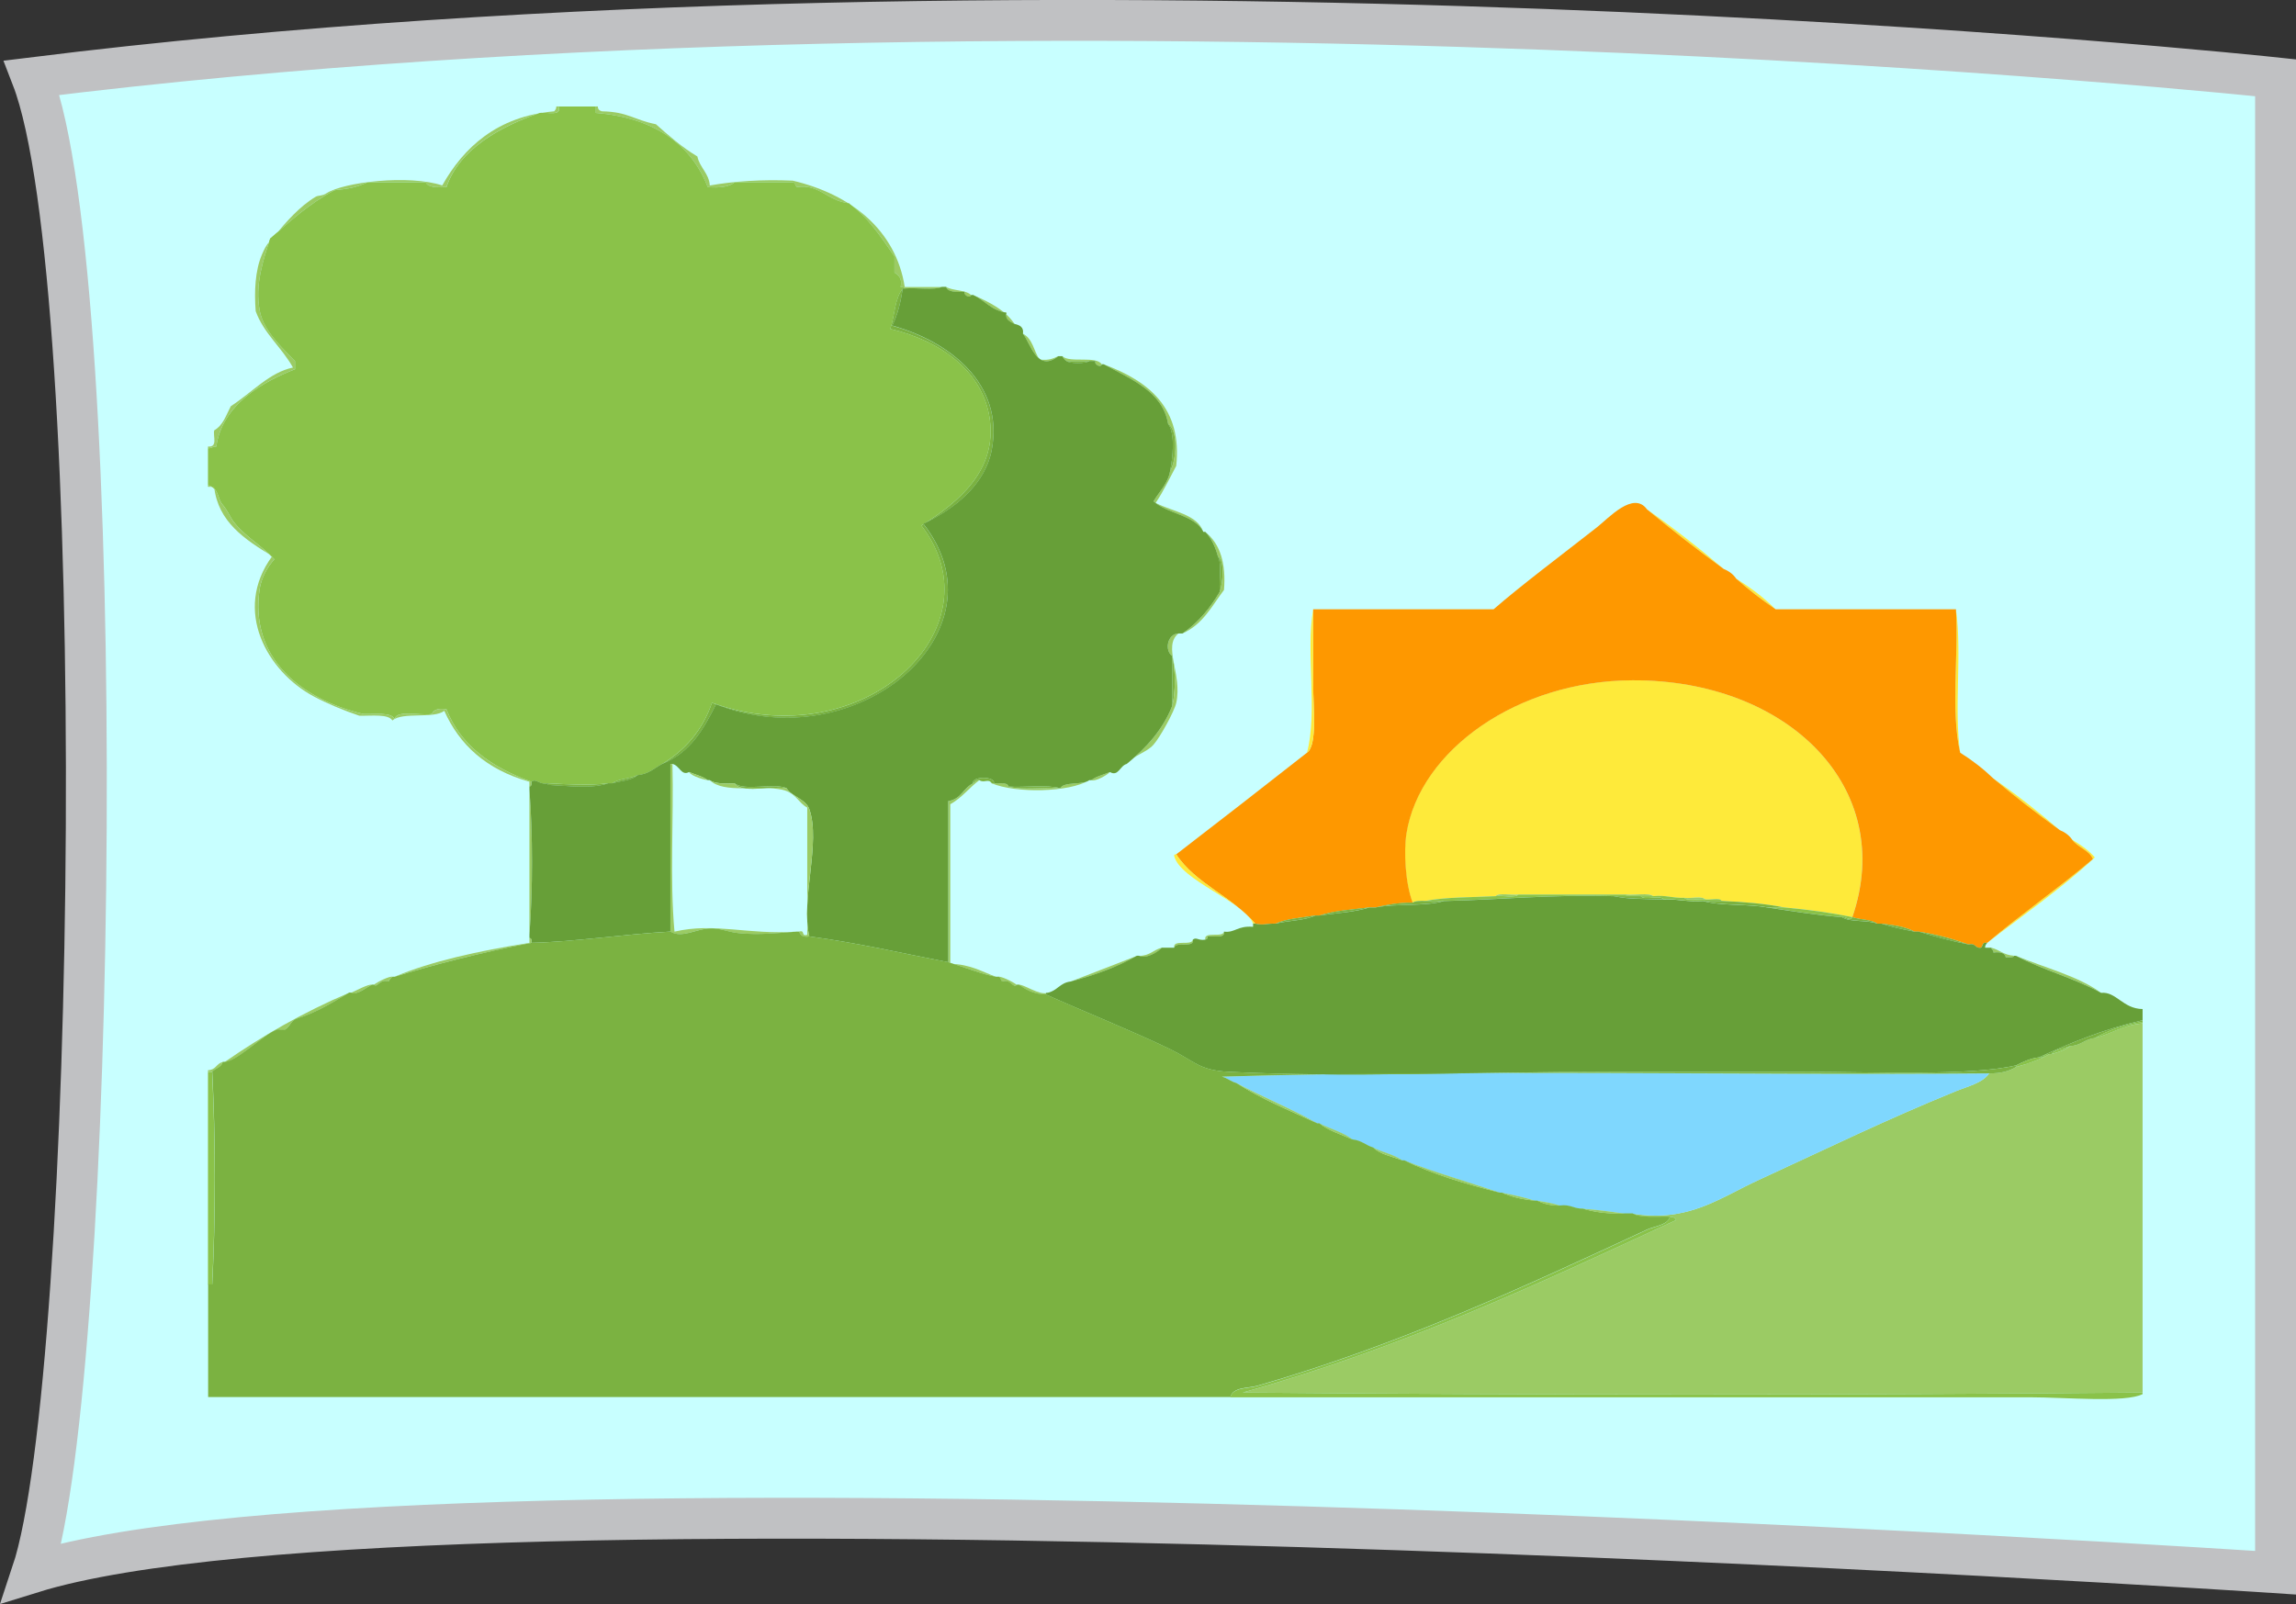 <?xml version="1.0" encoding="utf-8"?>
<!-- Generator: Adobe Illustrator 13.0.1, SVG Export Plug-In . SVG Version: 6.00 Build 14948)  -->
<!DOCTYPE svg PUBLIC "-//W3C//DTD SVG 1.1//EN" "http://www.w3.org/Graphics/SVG/1.1/DTD/svg11.dtd">
<svg version="1.1" id="Слой_1" xmlns="http://www.w3.org/2000/svg" xmlns:xlink="http://www.w3.org/1999/xlink" x="0px" y="0px"
	 width="56.17px" height="39.254px" viewBox="0 0 56.17 39.254" enable-background="new 0 0 56.17 39.254" xml:space="preserve">
<rect x="0" y="0" width="56.17" height="39.254" fill="#333333" stroke="none"/>
<path fill="#C8FFFF" stroke="#C0C1C3" d="M55.67,38.486c0,0-45.226-3-54.888,0c1.61-4.828,1.932-31.595,0-36.583
	c25.443-3.159,54.888,0,54.888,0V38.486z"/>
<g>
	<g>
		<path fill="#7BB241" d="M26.088,8.836c0.187,0,0.372,0,0.559,0C26.575,8.902,26.161,8.902,26.088,8.836z"/>
		<path fill="#7BB241" d="M28.677,16.053c0.084,0.317,0.084,0.908,0,1.223C28.677,16.869,28.677,16.46,28.677,16.053z"/>
		<path fill="#FEEA3A" d="M45.315,22.443c-0.521-0.108-1.08-0.187-1.674-0.238c-0.457-0.091-0.976-0.135-1.523-0.158
			c-0.037-0.087-0.283-0.015-0.406-0.038c-0.068-0.09-0.352-0.014-0.506-0.039c-0.287,0.013-0.453-0.069-0.762-0.04
			c-0.119-0.09-0.457-0.015-0.658-0.039c-0.881,0-1.758,0-2.639,0c-0.17,0.024-0.472-0.051-0.56,0.039
			c-0.586,0.03-1.223,0.021-1.723,0.117c-0.128-0.003-0.246-0.004-0.306,0.041c-0.184-0.463-0.225-1.256-0.153-1.695
			c0.327-2.038,2.723-3.737,5.53-3.747C43.737,16.631,46.405,19.277,45.315,22.443z"/>
		<path fill="#7BB241" d="M13.408,19.169c0.519,0.025,0.966,0.058,1.471,0c-0.385,0.14-1.002,0.062-1.471,0.04
			C13.408,19.195,13.408,19.184,13.408,19.169z"/>
		<path fill="#9BCB64" d="M12.952,19.326c0.084,1.092,0.084,2.459,0,3.55C12.952,21.691,12.952,20.509,12.952,19.326z"/>
		<path fill="#9BCB64" d="M36.589,21.93c0.088-0.09,0.389-0.015,0.559-0.039C37.06,21.98,36.761,21.905,36.589,21.93z"/>
		<path fill="#9BCB64" d="M39.786,21.93c0-0.014,0-0.025,0-0.039c0.201,0.024,0.539-0.051,0.658,0.039c-0.101,0-0.203,0-0.303,0
			C40.022,21.93,39.905,21.93,39.786,21.93z"/>
		<path fill="#9BCB64" d="M41.712,22.009c-0.154-0.024-0.436,0.05-0.506-0.039C41.36,21.995,41.644,21.919,41.712,22.009z"/>
		<path fill="#9BCB64" d="M51.249,25.4c0.412-0.103,0.682-0.313,1.168-0.356c0,3.013,0,6.022,0,9.033
			c-7.221,0.065-14.797,0.065-22.016,0c3.928-1.101,7.254-2.671,10.602-4.22c-0.021-0.051-0.066-0.082-0.152-0.08
			c-0.326-0.01-0.727,0.037-0.912-0.079c1.369,0.224,2.133-0.388,3.095-0.828c1.659-0.763,3.09-1.465,4.817-2.169
			c0.273-0.111,0.654-0.2,0.812-0.434c0.295,0.004,0.502-0.06,0.662-0.158c0.303-0.079,0.577-0.182,0.811-0.314
			c0.017,0,0.035,0,0.052,0c0.172-0.05,0.34-0.104,0.455-0.197C50.913,25.585,50.999,25.43,51.249,25.4z"/>
		<path fill="#8AC249" d="M5.088,26.229c0.034,0,0.068,0,0.101,0c0.084,1.645,0.086,3.563,0,5.207c-0.032,0-0.066,0-0.101,0
			C5.088,29.698,5.088,27.964,5.088,26.229z"/>
		<path fill="#7FD7FE" d="M30.249,26.504c-0.141-0.037-0.217-0.12-0.355-0.156c6.099-0.185,12.58-0.025,18.769-0.08
			c-0.156,0.233-0.537,0.322-0.812,0.435c-1.729,0.704-3.158,1.407-4.817,2.169c-0.962,0.439-1.726,1.052-3.095,0.828
			c-0.067,0-0.137,0-0.205,0c-0.327-0.047-0.651-0.098-1.012-0.118c-0.227,0.005-0.299-0.108-0.559-0.077
			c-0.166-0.057-0.357-0.091-0.559-0.119c-0.019,0-0.035,0-0.051,0c-0.25-0.082-0.529-0.143-0.812-0.197c-0.021,0-0.035,0-0.052,0
			c-0.774-0.267-1.596-0.494-2.334-0.787c-0.018,0-0.035,0-0.051,0c-0.188-0.146-0.49-0.198-0.711-0.316
			c-0.184-0.055-0.283-0.175-0.508-0.197c-0.217-0.174-0.545-0.259-0.811-0.395c-0.019,0-0.033,0-0.051,0
			C31.601,27.136,30.892,26.846,30.249,26.504z"/>
		<path fill="#9BCB64" d="M5.088,10.927c0.248,0.022,0.12-0.248,0.152-0.395c0.223-0.129,0.293-0.377,0.406-0.591
			c0.535-0.347,0.946-0.827,1.521-0.947c-0.269-0.487-0.716-0.836-0.912-1.38c-0.037-0.487-0.013-0.993,0.151-1.38
			c0.124-0.292,0.17-0.29,0.354-0.513C6.98,5.457,7.33,5.046,7.725,4.814c0.063-0.037,0.157-0.015,0.253-0.079
			c0.427-0.282,2.033-0.466,2.841-0.197c0.521-0.922,1.336-1.694,2.74-1.814c0.025-0.032,0.053-0.064,0.05-0.119
			c0.017,0,0.034,0,0.051,0c0.095,0.246-0.268,0.134-0.457,0.158c-0.944,0.327-1.966,0.875-2.282,1.814
			c-0.238,0.013-0.457,0.013-0.508-0.118c-0.474,0-0.947,0-1.421,0C8.701,4.589,8.583,4.61,8.183,4.656
			C7.567,4.98,7.096,5.416,6.609,5.839C6.438,6.373,6.23,6.972,6.356,7.614c0.099,0.509,0.591,0.933,0.862,1.222
			c0,0.066,0,0.132,0,0.198c-0.785,0.307-1.78,0.861-1.927,1.893c-0.092-0.006-0.108,0.048-0.203,0.039
			C5.088,10.954,5.088,10.939,5.088,10.927z"/>
		<path fill="#9BCB64" d="M14.575,2.605c0.017,0,0.032,0,0.051,0c-0.002,0.068,0.038,0.103,0.1,0.119
			c0.637,0.012,0.772,0.207,1.32,0.316c0.316,0.28,0.632,0.56,1.015,0.789c0.056,0.272,0.284,0.41,0.304,0.71
			c0.592-0.105,1.262-0.15,2.029-0.118c1.422,0.334,2.522,1.206,2.74,2.602c0.304,0,0.609,0,0.912,0
			c-0.203,0.091-0.625,0.014-0.912,0.04c-0.001-0.038-0.063-0.031-0.102-0.04c0.046-0.193-0.04-0.285-0.151-0.354
			c0-0.132,0-0.263,0-0.394c-0.325-0.472-0.638-0.951-1.118-1.302c-0.531-0.057-0.707-0.476-1.268-0.395
			c-0.045-0.031-0.03-0.108-0.102-0.118c-0.473,0-0.947,0-1.421,0c-0.127,0.111-0.355,0.144-0.659,0.118
			c-0.398-1.031-1.296-1.7-2.738-1.814C14.575,2.711,14.575,2.658,14.575,2.605z"/>
		<path fill="#7BB241" d="M22.083,7.063c-0.047,0.332-0.122,0.642-0.255,0.907c1.418,0.396,2.735,1.438,2.435,3.037
			c-0.154,0.825-0.856,1.422-1.673,1.814c2.067,2.629-1.609,5.777-5.073,4.417c-0.302,0.594-0.614,1.178-1.318,1.459
			c0.59-0.356,0.998-0.854,1.217-1.498c3.715,1.335,7.054-1.837,5.123-4.339c0.932-0.581,1.846-1.355,1.674-2.603
			c-0.158-1.148-1.171-1.911-2.435-2.208C21.891,7.728,21.881,7.313,22.083,7.063z"/>
		<path fill="#8AC249" d="M16.198,18.696c-0.192,0.103-0.324,0.248-0.609,0.276c-0.178,0.087-0.469,0.083-0.609,0.197
			c-0.034,0-0.068,0-0.102,0c-0.505,0.058-0.952,0.025-1.471,0c-0.219,0.048-0.286-0.13-0.406-0.039
			c-0.995-0.357-1.744-0.906-2.079-1.774c-0.21-0.033-0.316,0.017-0.356,0.117c-0.298,0.044-0.849-0.107-0.914,0.118
			c-0.088-0.167-0.465-0.111-0.759-0.118c-1.55-0.366-2.801-1.391-2.538-3.076c0.036-0.233,0.172-0.507,0.356-0.71
			c-0.32-0.35-0.734-0.564-1.015-0.945c-0.055-0.077-0.129-0.249-0.252-0.395c-0.132-0.152-0.074-0.389-0.356-0.473
			c0-0.302,0-0.605,0-0.907c0.095,0.009,0.111-0.045,0.203-0.039c0.147-1.032,1.142-1.586,1.927-1.893c0-0.065,0-0.132,0-0.198
			c-0.271-0.29-0.763-0.714-0.862-1.223C6.23,6.972,6.438,6.373,6.609,5.839C7.096,5.416,7.567,4.98,8.183,4.656
			c0.4-0.045,0.519-0.067,0.811-0.196c0.474,0,0.947,0,1.421,0c0.052,0.13,0.271,0.13,0.508,0.118
			c0.316-0.939,1.337-1.487,2.282-1.814c0.189-0.024,0.551,0.088,0.457-0.158c0.305,0,0.608,0,0.914,0c0,0.053,0,0.105,0,0.158
			c1.442,0.114,2.34,0.783,2.738,1.814c0.304,0.026,0.532-0.007,0.659-0.118c0.474,0,0.948,0,1.421,0
			c0.072,0.009,0.057,0.086,0.102,0.118c0.561-0.081,0.737,0.337,1.268,0.395c0.48,0.351,0.792,0.831,1.118,1.302
			c0,0.131,0,0.262,0,0.394c0.111,0.07,0.197,0.161,0.151,0.354c0.039,0.009,0.101,0.002,0.102,0.04c-0.018,0-0.034,0-0.05,0
			c-0.201,0.251-0.192,0.666-0.305,0.985c1.264,0.297,2.277,1.06,2.435,2.208c0.172,1.248-0.742,2.022-1.674,2.603
			c1.931,2.502-1.408,5.674-5.123,4.339C17.196,17.843,16.789,18.339,16.198,18.696z"/>
		<path fill="#7BB241" d="M14.98,19.169c0.14-0.113,0.431-0.11,0.609-0.197C15.465,19.1,15.193,19.11,14.98,19.169z"/>
		<path fill="#9BCB64" d="M5.088,11.874c0.282,0.084,0.224,0.321,0.356,0.473c0.124,0.146,0.197,0.318,0.252,0.395
			c0.281,0.381,0.695,0.596,1.015,0.945c-0.184,0.204-0.32,0.478-0.356,0.71c-0.264,1.685,0.988,2.71,2.538,3.076
			c0.294,0.007,0.671-0.049,0.759,0.118c0.065-0.226,0.616-0.074,0.914-0.118c0.04-0.101,0.146-0.15,0.356-0.117
			c0.335,0.868,1.084,1.417,2.079,1.774c0.003,0.056,0.007,0.111-0.05,0.119c0-0.04,0-0.08,0-0.119
			c-1.056-0.297-1.711-0.904-2.082-1.735c-0.26,0.204-1.025,0.017-1.268,0.236c-0.107-0.166-0.501-0.11-0.812-0.117
			c-0.384-0.13-0.785-0.297-1.115-0.473c-1.127-0.603-1.993-2.097-1.014-3.432c-0.673-0.411-1.326-0.837-1.421-1.696
			c-0.052,0-0.102,0-0.152,0C5.088,11.9,5.088,11.886,5.088,11.874z"/>
		<path fill="#9BCB64" d="M51.401,24.296c-0.629-0.351-1.438-0.563-2.078-0.905C50.028,23.684,50.847,23.887,51.401,24.296z"/>
		<path fill="#9BCB64" d="M48.714,23.191c0.205,0.051,0.307,0.183,0.559,0.197c-0.016,0.053-0.127,0.032-0.205,0.038
			c-0.018-0.102-0.121-0.143-0.303-0.116C48.778,23.247,48.716,23.242,48.714,23.191z"/>
		<path fill="#FEEA3A" d="M48.612,23.073c0.832-0.706,1.754-1.345,2.586-2.052c-0.088-0.219-0.375-0.285-0.506-0.473
			c0.211,0.125,0.408,0.26,0.557,0.434C50.442,21.736,49.503,22.387,48.612,23.073z"/>
		<path fill="#FEEA3A" d="M48.765,19.051c0.572,0.396,1.109,0.818,1.623,1.262C49.825,19.909,49.284,19.487,48.765,19.051z"/>
		<path fill="#FEEA3A" d="M47.851,14.91c0.152,1.078-0.051,2.432,0.103,3.509C47.718,17.406,47.919,16.055,47.851,14.91z"/>
		<path fill="#FEEA3A" d="M42.474,14.161c0.357,0.222,0.685,0.468,0.965,0.75C43.095,14.677,42.772,14.427,42.474,14.161z"/>
		<path fill="#FEEA3A" d="M40.292,12.465c0.658,0.462,1.281,0.95,1.877,1.459C41.522,13.455,40.897,12.967,40.292,12.465z"/>
		<path fill="#FE9800" d="M32.126,14.91c1.471,0,2.943,0,4.414,0c0.654-0.571,1.664-1.329,2.535-2.012
			c0.273-0.214,0.885-0.894,1.217-0.434c0.605,0.502,1.23,0.99,1.877,1.459c0.135,0.055,0.236,0.133,0.305,0.237
			c0.299,0.267,0.621,0.516,0.965,0.75c1.472,0,2.941,0,4.412,0c0.068,1.145-0.133,2.496,0.103,3.509
			c0.299,0.187,0.569,0.398,0.813,0.632c0.52,0.436,1.061,0.857,1.623,1.262c0.133,0.055,0.235,0.133,0.305,0.236
			c0.131,0.188,0.418,0.254,0.506,0.473c-0.832,0.707-1.754,1.346-2.586,2.052c-0.137-0.027-0.098,0.081-0.154,0.118
			c-0.158,0.02-0.111-0.121-0.303-0.08c-0.371-0.131-0.768-0.244-1.217-0.313c-0.035,0-0.068,0-0.104,0
			c-0.203-0.116-0.502-0.162-0.81-0.196c-0.036,0-0.067,0-0.104,0c-0.139-0.104-0.422-0.095-0.607-0.158
			c1.091-3.167-1.578-5.812-5.377-5.797c-2.809,0.009-5.203,1.709-5.53,3.747c-0.07,0.439-0.029,1.232,0.153,1.695
			c-0.358-0.002-0.643,0.055-0.916,0.117c-0.049,0-0.1,0-0.149,0c-0.427,0.051-0.875,0.082-1.218,0.197c-0.032,0-0.067,0-0.102,0
			c-0.338,0.055-0.713,0.078-0.965,0.197c-0.256-0.002-0.289,0.051-0.506,0c-0.539-0.646-1.473-0.984-1.93-1.694
			c1.072-0.825,2.137-1.654,3.197-2.486c0.262-0.182,0.151-1.093,0.151-1.735C32.126,16.024,32.126,15.438,32.126,14.91z"/>
		<path fill="#FEEA3A" d="M32.126,14.91c0,0.527,0,1.114,0,1.774c0,0.643,0.109,1.554-0.152,1.735
			C32.243,17.42,31.94,15.976,32.126,14.91z"/>
		<path fill="#FEEA3A" d="M28.776,20.905c0.457,0.71,1.391,1.049,1.93,1.694c-0.018,0-0.035,0-0.051,0
			c-0.205-0.533-1.789-1.059-1.93-1.656C28.72,20.91,28.745,20.907,28.776,20.905z"/>
		<path fill="#9BCB64" d="M29.944,22.798c0.033,0.171-0.236,0.104-0.406,0.118c0.01,0.046-0.01,0.07-0.051,0.078
			C29.442,22.775,29.919,22.961,29.944,22.798z"/>
		<path fill="#9BCB64" d="M29.183,22.994c0.047,0.221-0.43,0.033-0.455,0.197C28.683,22.973,29.157,23.159,29.183,22.994z"/>
		<path fill="#9BCB64" d="M27.865,23.391c0.271,0,0.348-0.15,0.558-0.199C28.326,23.301,28.044,23.475,27.865,23.391z"/>
		<path fill="#9BCB64" d="M27.814,23.391c-0.467,0.268-1.018,0.469-1.623,0.629C26.733,23.813,27.272,23.6,27.814,23.391z"/>
		<path fill="#9BCB64" d="M24.923,24.098c0.133-0.014,0.499,0.267,0.709,0.198c-0.043-0.007-0.048,0.015-0.05,0.04
			C25.268,24.33,25.094,24.216,24.923,24.098z"/>
		<path fill="#9BCB64" d="M24.872,24.098c-0.092,0.107-0.139-0.15-0.354-0.078c-0.045-0.03-0.031-0.107-0.103-0.117
			C24.48,23.879,24.771,24.02,24.872,24.098z"/>
		<path fill="#9BCB64" d="M24.365,23.902c-0.289-0.041-0.806-0.241-1.167-0.355c0-1.314,0-2.63,0-3.943
			c0.325-0.05,0.367-0.321,0.609-0.435c0.052-0.024,0.052-0.09,0.152-0.078c-0.25,0.187-0.426,0.431-0.711,0.59
			c0,1.301,0,2.605,0,3.904C23.742,23.598,24.017,23.777,24.365,23.902z"/>
		<path fill="#9BCB64" d="M24.262,19.169c0.019,0,0.034,0,0.05,0c0.144,0.007,0.348-0.033,0.355,0.08
			c0.322,0.091,0.862,0.013,1.268,0.04c0.101-0.172,0.555-0.069,0.711-0.197C26.164,19.391,24.856,19.416,24.262,19.169z"/>
		<path fill="#9BCB64" d="M26.697,19.091c0.119-0.092,0.302-0.134,0.458-0.199C27.066,18.982,26.787,19.131,26.697,19.091z"/>
		<path fill="#9BCB64" d="M27.561,18.696c0.478-0.391,0.885-0.836,1.116-1.42c0.084-0.315,0.084-0.905,0-1.223
			c-0.191-0.132-0.123-0.54,0.152-0.551c-0.392,0.317,0.102,0.991-0.053,1.696c-0.047,0.214-0.394,0.842-0.556,1.025
			C28.042,18.421,27.769,18.461,27.561,18.696z"/>
		<path fill="#9BCB64" d="M28.929,15.502c0.393-0.275,0.682-0.627,0.914-1.026c0.063-0.194,0.135-0.735-0.051-0.867
			c-0.061-0.229-0.152-0.433-0.305-0.592c0.375,0.301,0.508,0.789,0.457,1.42C29.649,14.824,29.435,15.275,28.929,15.502z"/>
		<path fill="#9BCB64" d="M29.438,13.017c-0.198-0.412-0.891-0.439-1.218-0.749c0.144-0.244,0.355-0.433,0.406-0.75
			c0.15-0.212,0.207-0.99-0.05-1.143c-0.133-0.792-0.901-1.088-1.573-1.459c1.121,0.417,1.922,1.083,1.773,2.484
			c-0.164,0.305-0.312,0.622-0.504,0.907C28.687,12.522,29.298,12.587,29.438,13.017z"/>
		<path fill="#9BCB64" d="M26.953,8.916c-0.022,0.098-0.198,0.002-0.153-0.08c-0.052,0-0.103,0-0.152,0c-0.187,0-0.373,0-0.559,0
			c-0.046-0.028-0.077-0.072-0.1-0.118C26.175,8.889,26.823,8.699,26.953,8.916z"/>
		<path fill="#9BCB64" d="M25.886,8.718c-0.513,0.416-0.683-0.327-0.862-0.552c0.244,0.125,0.266,0.424,0.406,0.631
			C25.656,8.828,25.767,8.771,25.886,8.718z"/>
		<path fill="#9BCB64" d="M24.821,7.93c-0.111-0.058-0.237-0.104-0.203-0.276c-0.379-0.06-0.526-0.301-0.812-0.434
			C24.221,7.397,24.604,7.599,24.821,7.93z"/>
		<path fill="#9BCB64" d="M23.756,7.22c-0.021,0.098-0.197,0.002-0.153-0.079c-0.214,0.008-0.424,0.014-0.456-0.119
			C23.311,7.119,23.634,7.091,23.756,7.22z"/>
		<path fill="#7BB241" d="M28.576,10.375c0.257,0.153,0.2,0.931,0.05,1.143C28.688,11.227,28.757,10.606,28.576,10.375z"/>
		<path fill="#7BB241" d="M29.792,13.609c0.186,0.131,0.113,0.673,0.051,0.867C29.813,14.197,29.903,13.825,29.792,13.609z"/>
		<path fill="#679F38" d="M29.843,14.476c-0.232,0.399-0.521,0.751-0.914,1.026c-0.033,0-0.066,0-0.1,0
			c-0.275,0.011-0.343,0.419-0.152,0.551c0,0.407,0,0.815,0,1.223c-0.231,0.584-0.638,1.029-1.116,1.42
			c-0.16,0.039-0.203,0.317-0.406,0.197c-0.156,0.064-0.339,0.106-0.458,0.199c-0.016,0-0.032,0-0.05,0
			c-0.157,0.128-0.611,0.025-0.711,0.197c-0.321-0.093-0.86-0.015-1.268-0.04c-0.007-0.112-0.211-0.072-0.355-0.08
			c0.056-0.177-0.56-0.177-0.506,0c-0.243,0.113-0.284,0.384-0.609,0.435c0,1.313,0,2.628,0,3.943
			c-1.124-0.218-2.201-0.471-3.399-0.631c-0.213-0.908,0.287-2.302,0-3.116c-0.086-0.245-0.451-0.322-0.557-0.512
			c-0.302-0.135-1.047,0.077-1.27-0.119c-0.25,0.01-0.487,0.011-0.608-0.078c-0.017,0-0.034,0-0.051,0
			c-0.118-0.092-0.302-0.134-0.456-0.199c-0.187,0.106-0.237-0.166-0.406-0.197c-0.018,0-0.034,0-0.05,0c0,1.367,0,2.735,0,4.102
			c-1.137,0.064-2.378,0.255-3.399,0.275c0.003-0.055,0.007-0.111-0.05-0.118c0-0.026,0-0.054,0-0.079
			c0.084-1.091,0.084-2.458,0-3.55c0-0.025,0-0.053,0-0.078c0.058-0.007,0.054-0.063,0.05-0.119c0.12-0.091,0.187,0.087,0.406,0.039
			c0,0.015,0,0.026,0,0.04c0.468,0.022,1.086,0.101,1.471-0.04c0.034,0,0.068,0,0.102,0c0.212-0.059,0.485-0.069,0.609-0.197
			c0.285-0.028,0.417-0.174,0.609-0.276c0.704-0.281,1.016-0.865,1.318-1.459c3.464,1.36,7.14-1.788,5.073-4.417
			c0.817-0.392,1.519-0.989,1.673-1.814c0.3-1.6-1.017-2.641-2.435-3.037c0.133-0.265,0.208-0.575,0.255-0.907
			c0.016,0,0.032,0,0.05,0c0.287-0.026,0.709,0.051,0.912-0.04c0.034,0,0.068,0,0.103,0c0.032,0.133,0.242,0.127,0.456,0.119
			c-0.044,0.081,0.131,0.176,0.153,0.079c0.016,0,0.034,0,0.05,0c0.285,0.132,0.433,0.374,0.812,0.434
			c-0.034,0.172,0.092,0.219,0.203,0.276c0.133,0.028,0.228,0.085,0.203,0.237c0.179,0.225,0.349,0.967,0.862,0.552
			c0.034,0,0.068,0,0.103,0c0.023,0.046,0.054,0.09,0.1,0.118c0.072,0.066,0.487,0.066,0.559,0c0.05,0,0.1,0,0.152,0
			c-0.045,0.082,0.131,0.177,0.153,0.08c0.016,0,0.032,0,0.05,0c0.672,0.371,1.44,0.667,1.573,1.459
			c0.181,0.231,0.113,0.852,0.05,1.143c-0.05,0.317-0.262,0.506-0.406,0.75c0.329,0.31,1.02,0.337,1.217,0.749
			c0.017,0,0.033,0,0.049,0c0.152,0.16,0.244,0.363,0.306,0.592C29.903,13.825,29.813,14.197,29.843,14.476z"/>
		<path fill="#7BB241" d="M23.807,19.169c-0.054-0.177,0.562-0.177,0.506,0c-0.016,0-0.032,0-0.05,0
			c-0.081-0.13-0.188,0.005-0.303-0.078C23.858,19.079,23.858,19.145,23.807,19.169z"/>
		<path fill="#7BB241" d="M17.972,19.169c0.223,0.196,0.968-0.016,1.27,0.119C18.847,19.227,18.121,19.422,17.972,19.169z"/>
		<path fill="#9BCB64" d="M12.952,22.955c0.058,0.007,0.054,0.063,0.05,0.118c-1.196,0.224-2.5,0.565-3.349,0.829
			c0.887-0.375,2.053-0.633,3.299-0.829C12.952,23.035,12.952,22.994,12.952,22.955z"/>
		<path fill="#9BCB64" d="M9.147,24.098c0.1-0.078,0.392-0.219,0.456-0.195c-0.046,0.029-0.077,0.072-0.101,0.117
			C9.281,23.943,9.22,24.191,9.147,24.098z"/>
		<path fill="#9BCB64" d="M8.588,24.296c0.14-0.063,0.427-0.219,0.508-0.198C8.956,24.163,8.733,24.368,8.588,24.296z"/>
		<path fill="#9BCB64" d="M5.494,25.99c0.919-0.637,1.917-1.215,3.043-1.694c-0.354,0.207-0.772,0.479-1.269,0.632
			c-0.162,0.049-0.169,0.199-0.304,0.275c-0.043,0.023-0.152-0.02-0.203,0C6.452,25.318,5.774,25.99,5.494,25.99z"/>
		<path fill="#9BCB64" d="M5.444,25.99c-0.023,0.13-0.171,0.158-0.255,0.238c-0.032,0-0.066,0-0.101,0c0-0.015,0-0.026,0-0.039
			C5.284,26.184,5.288,26.029,5.444,25.99z"/>
		<path fill="#7BB241" d="M46.938,22.798c0.449,0.069,0.846,0.183,1.217,0.313C47.724,23.029,47.327,22.917,46.938,22.798z"/>
		<path fill="#7BB241" d="M46.026,22.602c0.307,0.034,0.604,0.08,0.809,0.196C46.554,22.741,46.272,22.684,46.026,22.602z"/>
		<path fill="#7BB241" d="M45.315,22.443c0.186,0.063,0.469,0.055,0.606,0.156c-0.235-0.093-0.674-0.029-0.86-0.156
			C45.151,22.418,45.272,22.559,45.315,22.443z"/>
		<path fill="#7BB241" d="M33.646,22.205c0.273-0.063,0.558-0.119,0.916-0.117c0.06-0.045,0.179-0.044,0.306-0.041
			c0.149,0,0.303,0,0.454,0C34.87,22.184,34.147,22.107,33.646,22.205z"/>
		<path fill="#7BB241" d="M33.495,22.205c-0.348,0.111-0.801,0.14-1.217,0.197C32.62,22.287,33.069,22.256,33.495,22.205z"/>
		<path fill="#7BB241" d="M32.177,22.402c-0.248,0.123-0.656,0.121-0.965,0.197C31.464,22.48,31.839,22.457,32.177,22.402z"/>
		<path fill="#9BCB64" d="M16.451,18.696c0.033,1.355-0.068,2.814,0.05,4.102c0.993-0.229,1.782,0.083,2.993,0
			c-0.447,0.036-0.944,0.086-1.42,0.038c-0.277-0.027-0.445-0.125-0.711-0.116c-0.331,0.009-0.686,0.249-0.962,0.078
			c0-1.368,0-2.735,0-4.102C16.417,18.696,16.433,18.696,16.451,18.696z"/>
		<path fill="#9BCB64" d="M16.857,18.893c0.154,0.064,0.338,0.106,0.456,0.199C17.274,19.092,16.92,19.004,16.857,18.893z"/>
		<path fill="#9BCB64" d="M17.364,19.091c0.122,0.089,0.359,0.088,0.608,0.078c0.149,0.253,0.875,0.058,1.27,0.119
			c0.106,0.19,0.471,0.267,0.557,0.512c0.287,0.814-0.213,2.208,0,3.116c-0.174,0.029-0.223-0.037-0.253-0.118
			c0.164-0.05,0.04,0.126,0.203,0.078c0-1.037,0-2.076,0-3.115c-0.215-0.109-0.275-0.359-0.608-0.435
			C18.584,19.204,17.707,19.431,17.364,19.091z"/>
		<path fill="#8AC249" d="M36.589,21.93c0.172-0.023,0.471,0.051,0.559-0.039c0.881,0,1.759,0,2.64,0c0,0.014,0,0.025,0,0.039
			c-0.104,0-0.203,0-0.306,0c-1.604-0.044-2.709,0.084-4.16,0.117c-0.151,0-0.305,0-0.454,0
			C35.366,21.951,36.003,21.96,36.589,21.93z"/>
		<path fill="#7BB241" d="M39.481,21.93c0.102,0,0.201,0,0.305,0c0.119,0,0.236,0,0.355,0c0.069,0.114,0.485-0.037,0.557,0.079
			C40.169,21.99,39.886,22.009,39.481,21.93z"/>
		<path fill="#8AC249" d="M43.235,22.205c0.135,0,0.27,0,0.406,0c0.594,0.053,1.151,0.13,1.674,0.238
			c-0.043,0.115-0.164-0.025-0.254,0C44.417,22.393,43.835,22.292,43.235,22.205z"/>
		<path fill="#679F38" d="M49.323,23.391c0.641,0.342,1.449,0.555,2.078,0.905c0.373-0.036,0.531,0.39,1.016,0.396
			c0,0.092,0,0.184,0,0.275c-0.955,0.217-1.76,0.551-2.537,0.908c-0.234,0.027-0.391,0.115-0.557,0.195
			c-1.119,0.267-3.586,0.158-5.225,0.158c-1.543,0-3.166,0-4.668,0c-3.457,0-6.459,0.148-9.386,0
			c-0.717-0.037-0.831-0.268-1.42-0.554c-0.923-0.446-2.214-0.965-3.043-1.34c0.001-0.024,0.007-0.047,0.05-0.04
			c0.239-0.051,0.297-0.243,0.559-0.275c0.605-0.16,1.156-0.362,1.623-0.631c0.017,0,0.034,0,0.051,0
			c0.179,0.084,0.461-0.089,0.558-0.197c0.101,0,0.204,0,0.305,0c0.025-0.164,0.502,0.022,0.455-0.197
			c0.092-0.072,0.129,0.031,0.305,0c0.041-0.008,0.062-0.032,0.052-0.078c0.17-0.014,0.438,0.053,0.405-0.118
			c0.269,0.035,0.324-0.149,0.712-0.118c0-0.027,0-0.053,0-0.078c0.016,0,0.032,0,0.051,0c0.217,0.049,0.25-0.004,0.506,0
			c0.31-0.078,0.718-0.076,0.966-0.199c0.032,0,0.067,0,0.102,0c0.416-0.058,0.869-0.084,1.217-0.196c0.051,0,0.102,0,0.15,0
			c0.502-0.099,1.225-0.021,1.676-0.158c1.451-0.034,2.557-0.161,4.16-0.118c0.404,0.08,0.688,0.063,1.217,0.08
			c0.359-0.016,0.586,0.069,0.965,0.038c0.434,0.124,1.096,0.069,1.572,0.158c0.6,0.087,1.182,0.187,1.826,0.237
			c0.188,0.129,0.625,0.064,0.86,0.158c0.035,0,0.066,0,0.104,0c0.246,0.082,0.527,0.141,0.809,0.196c0.035,0,0.068,0,0.104,0
			c0.39,0.119,0.785,0.231,1.218,0.313c0.19-0.041,0.146,0.1,0.303,0.08c0.058-0.037,0.019-0.146,0.154-0.118
			c-0.027,0.03-0.054,0.065-0.052,0.118c0.052,0,0.101,0,0.152,0c0.002,0.051,0.064,0.056,0.051,0.119
			c0.183-0.025,0.285,0.016,0.303,0.116c0.078-0.006,0.189,0.015,0.205-0.038C49.288,23.391,49.306,23.391,49.323,23.391z"/>
		<path fill="#7BB241" d="M52.417,24.967c0,0.014,0,0.026,0,0.039c-0.467,0.071-0.842,0.212-1.168,0.395
			c-0.25,0.029-0.336,0.186-0.609,0.197c-0.152,0.063-0.369,0.079-0.455,0.197c-0.016,0-0.035,0-0.051,0
			c-0.156-0.029-0.098,0.109-0.254,0.08C50.657,25.518,51.462,25.184,52.417,24.967z"/>
		<path fill="#8AC249" d="M49.323,26.07c0.166-0.08,0.322-0.168,0.557-0.195c0.156,0.029,0.098-0.109,0.254-0.08
			c-0.232,0.135-0.508,0.235-0.811,0.314C49.323,26.098,49.323,26.083,49.323,26.07z"/>
		<path fill="#7BB241" d="M49.323,26.07c0,0.013,0,0.025,0,0.039c-0.16,0.1-0.367,0.162-0.662,0.158
			c-6.188,0.053-12.67-0.104-18.768,0.08c0.139,0.035,0.215,0.118,0.354,0.155c0.59,0.382,1.299,0.673,1.979,0.986
			c0.018,0,0.032,0,0.051,0c0.215,0.177,0.529,0.271,0.811,0.395c0.225,0.022,0.324,0.144,0.508,0.197
			c0.16,0.166,0.461,0.22,0.711,0.315c0.017,0,0.033,0,0.051,0c0.683,0.336,1.49,0.576,2.334,0.789c0.017,0,0.031,0,0.052,0
			c0.223,0.102,0.489,0.168,0.812,0.196c0.016,0,0.032,0,0.051,0c0.145,0.071,0.313,0.125,0.559,0.119
			c0.26-0.032,0.332,0.082,0.559,0.077c0.279,0.084,0.605,0.131,1.012,0.117c0.068,0,0.138,0,0.205,0
			c0.187,0.117,0.586,0.07,0.912,0.08c-0.047,0.205-0.379,0.232-0.559,0.315c-2.945,1.369-6.037,2.814-9.537,3.823
			c-0.217,0.064-0.59,0.023-0.658,0.277c-8.334,0-16.673,0-25.008,0c0-0.92,0-1.84,0-2.76c0.034,0,0.068,0,0.101,0
			c0.086-1.645,0.084-3.563,0-5.207c0.084-0.08,0.232-0.107,0.255-0.238c0.016,0,0.032,0,0.05,0c0.28,0,0.958-0.672,1.268-0.786
			c0.051-0.021,0.16,0.024,0.203,0c0.135-0.076,0.142-0.228,0.304-0.275c0.497-0.151,0.916-0.425,1.269-0.632
			c0.017,0,0.034,0,0.051,0C8.737,24.365,8.96,24.16,9.1,24.095c0.017,0,0.032,0,0.051,0c0.073,0.095,0.134-0.153,0.355-0.077
			c0.023-0.047,0.054-0.09,0.101-0.117c0.019,0,0.034,0,0.05,0c0.85-0.264,2.153-0.605,3.349-0.83
			c1.021-0.021,2.263-0.211,3.399-0.274c0.276,0.171,0.632-0.069,0.962-0.078c0.266-0.009,0.434,0.089,0.711,0.116
			c0.476,0.048,0.973-0.002,1.42-0.038c0.017,0,0.034,0,0.051,0c0.03,0.081,0.079,0.147,0.253,0.118
			c1.198,0.16,2.275,0.413,3.399,0.631c0.362,0.114,0.878,0.314,1.167,0.355c0.016,0,0.034,0,0.05,0
			c0.072,0.009,0.057,0.086,0.103,0.117c0.215-0.074,0.262,0.186,0.354,0.077c0.018,0,0.034,0,0.052,0
			c0.17,0.118,0.345,0.232,0.659,0.238c0.829,0.375,2.12,0.894,3.043,1.34c0.589,0.286,0.703,0.517,1.42,0.554
			c2.927,0.148,5.929,0,9.386,0c1.502,0,3.125,0,4.668,0C45.737,26.229,48.204,26.337,49.323,26.07z"/>
		<path fill="#9BCB64" d="M33.089,27.885c-0.281-0.121-0.596-0.218-0.811-0.395C32.544,27.626,32.872,27.711,33.089,27.885z"/>
		<path fill="#8AC249" d="M40.851,29.777c0.086-0.002,0.131,0.029,0.152,0.08c-3.348,1.549-6.674,3.119-10.602,4.22
			c7.219,0.065,14.795,0.065,22.016,0c-0.008,0.006,0.006,0.034,0,0.038c-0.412,0.215-1.893,0.078-2.74,0.078
			c-6.441,0-13.273,0-19.58,0c0.068-0.254,0.441-0.211,0.658-0.276c3.5-1.009,6.592-2.454,9.537-3.823
			C40.472,30.011,40.804,29.982,40.851,29.777z"/>
		<path fill="#8AC249" d="M50.185,25.795c0.086-0.118,0.303-0.134,0.455-0.197C50.524,25.689,50.356,25.745,50.185,25.795z"/>
		<path fill="#8AC249" d="M51.249,25.4c0.326-0.184,0.701-0.323,1.168-0.396c0,0.013,0,0.026,0,0.038
			C51.931,25.088,51.661,25.299,51.249,25.4z"/>
		<path fill="#9BCB64" d="M39.733,29.698c-0.406,0.013-0.732-0.034-1.012-0.118C39.081,29.602,39.405,29.65,39.733,29.698z"/>
		<path fill="#9BCB64" d="M38.163,29.503c-0.246,0.006-0.414-0.048-0.559-0.119C37.806,29.412,37.997,29.445,38.163,29.503z"/>
		<path fill="#9BCB64" d="M37.554,29.384c-0.32-0.028-0.588-0.096-0.811-0.196C37.024,29.241,37.304,29.302,37.554,29.384z"/>
		<path fill="#9BCB64" d="M36.692,29.188c-0.844-0.213-1.652-0.453-2.334-0.789C35.097,28.691,35.917,28.92,36.692,29.188z"/>
		<path fill="#9BCB64" d="M34.308,28.398c-0.25-0.098-0.551-0.15-0.711-0.316C33.817,28.2,34.118,28.254,34.308,28.398z"/>
		<path fill="#9BCB64" d="M32.228,27.49c-0.68-0.313-1.389-0.604-1.979-0.986C30.892,26.846,31.601,27.136,32.228,27.49z"/>
		<path fill="#8AC249" d="M41.206,21.97c0.07,0.089,0.352,0.015,0.506,0.039c0.123,0.023,0.369-0.049,0.406,0.038
			c-0.152,0-0.303,0-0.455,0c-0.379,0.031-0.605-0.054-0.965-0.038c-0.07-0.116-0.486,0.035-0.557-0.079c0.1,0,0.202,0,0.303,0
			C40.753,21.898,40.919,21.982,41.206,21.97z"/>
		<path fill="#7BB241" d="M41.663,22.047c0.152,0,0.303,0,0.455,0c0.549,0.023,1.066,0.067,1.523,0.158c-0.138,0-0.271,0-0.406,0
			C42.759,22.116,42.097,22.171,41.663,22.047z"/>
		<path fill="#7BB241" d="M24.668,19.249c0.408,0.025,0.947-0.053,1.268,0.04C25.53,19.261,24.99,19.339,24.668,19.249z"/>
	</g>
</g>
</svg>
